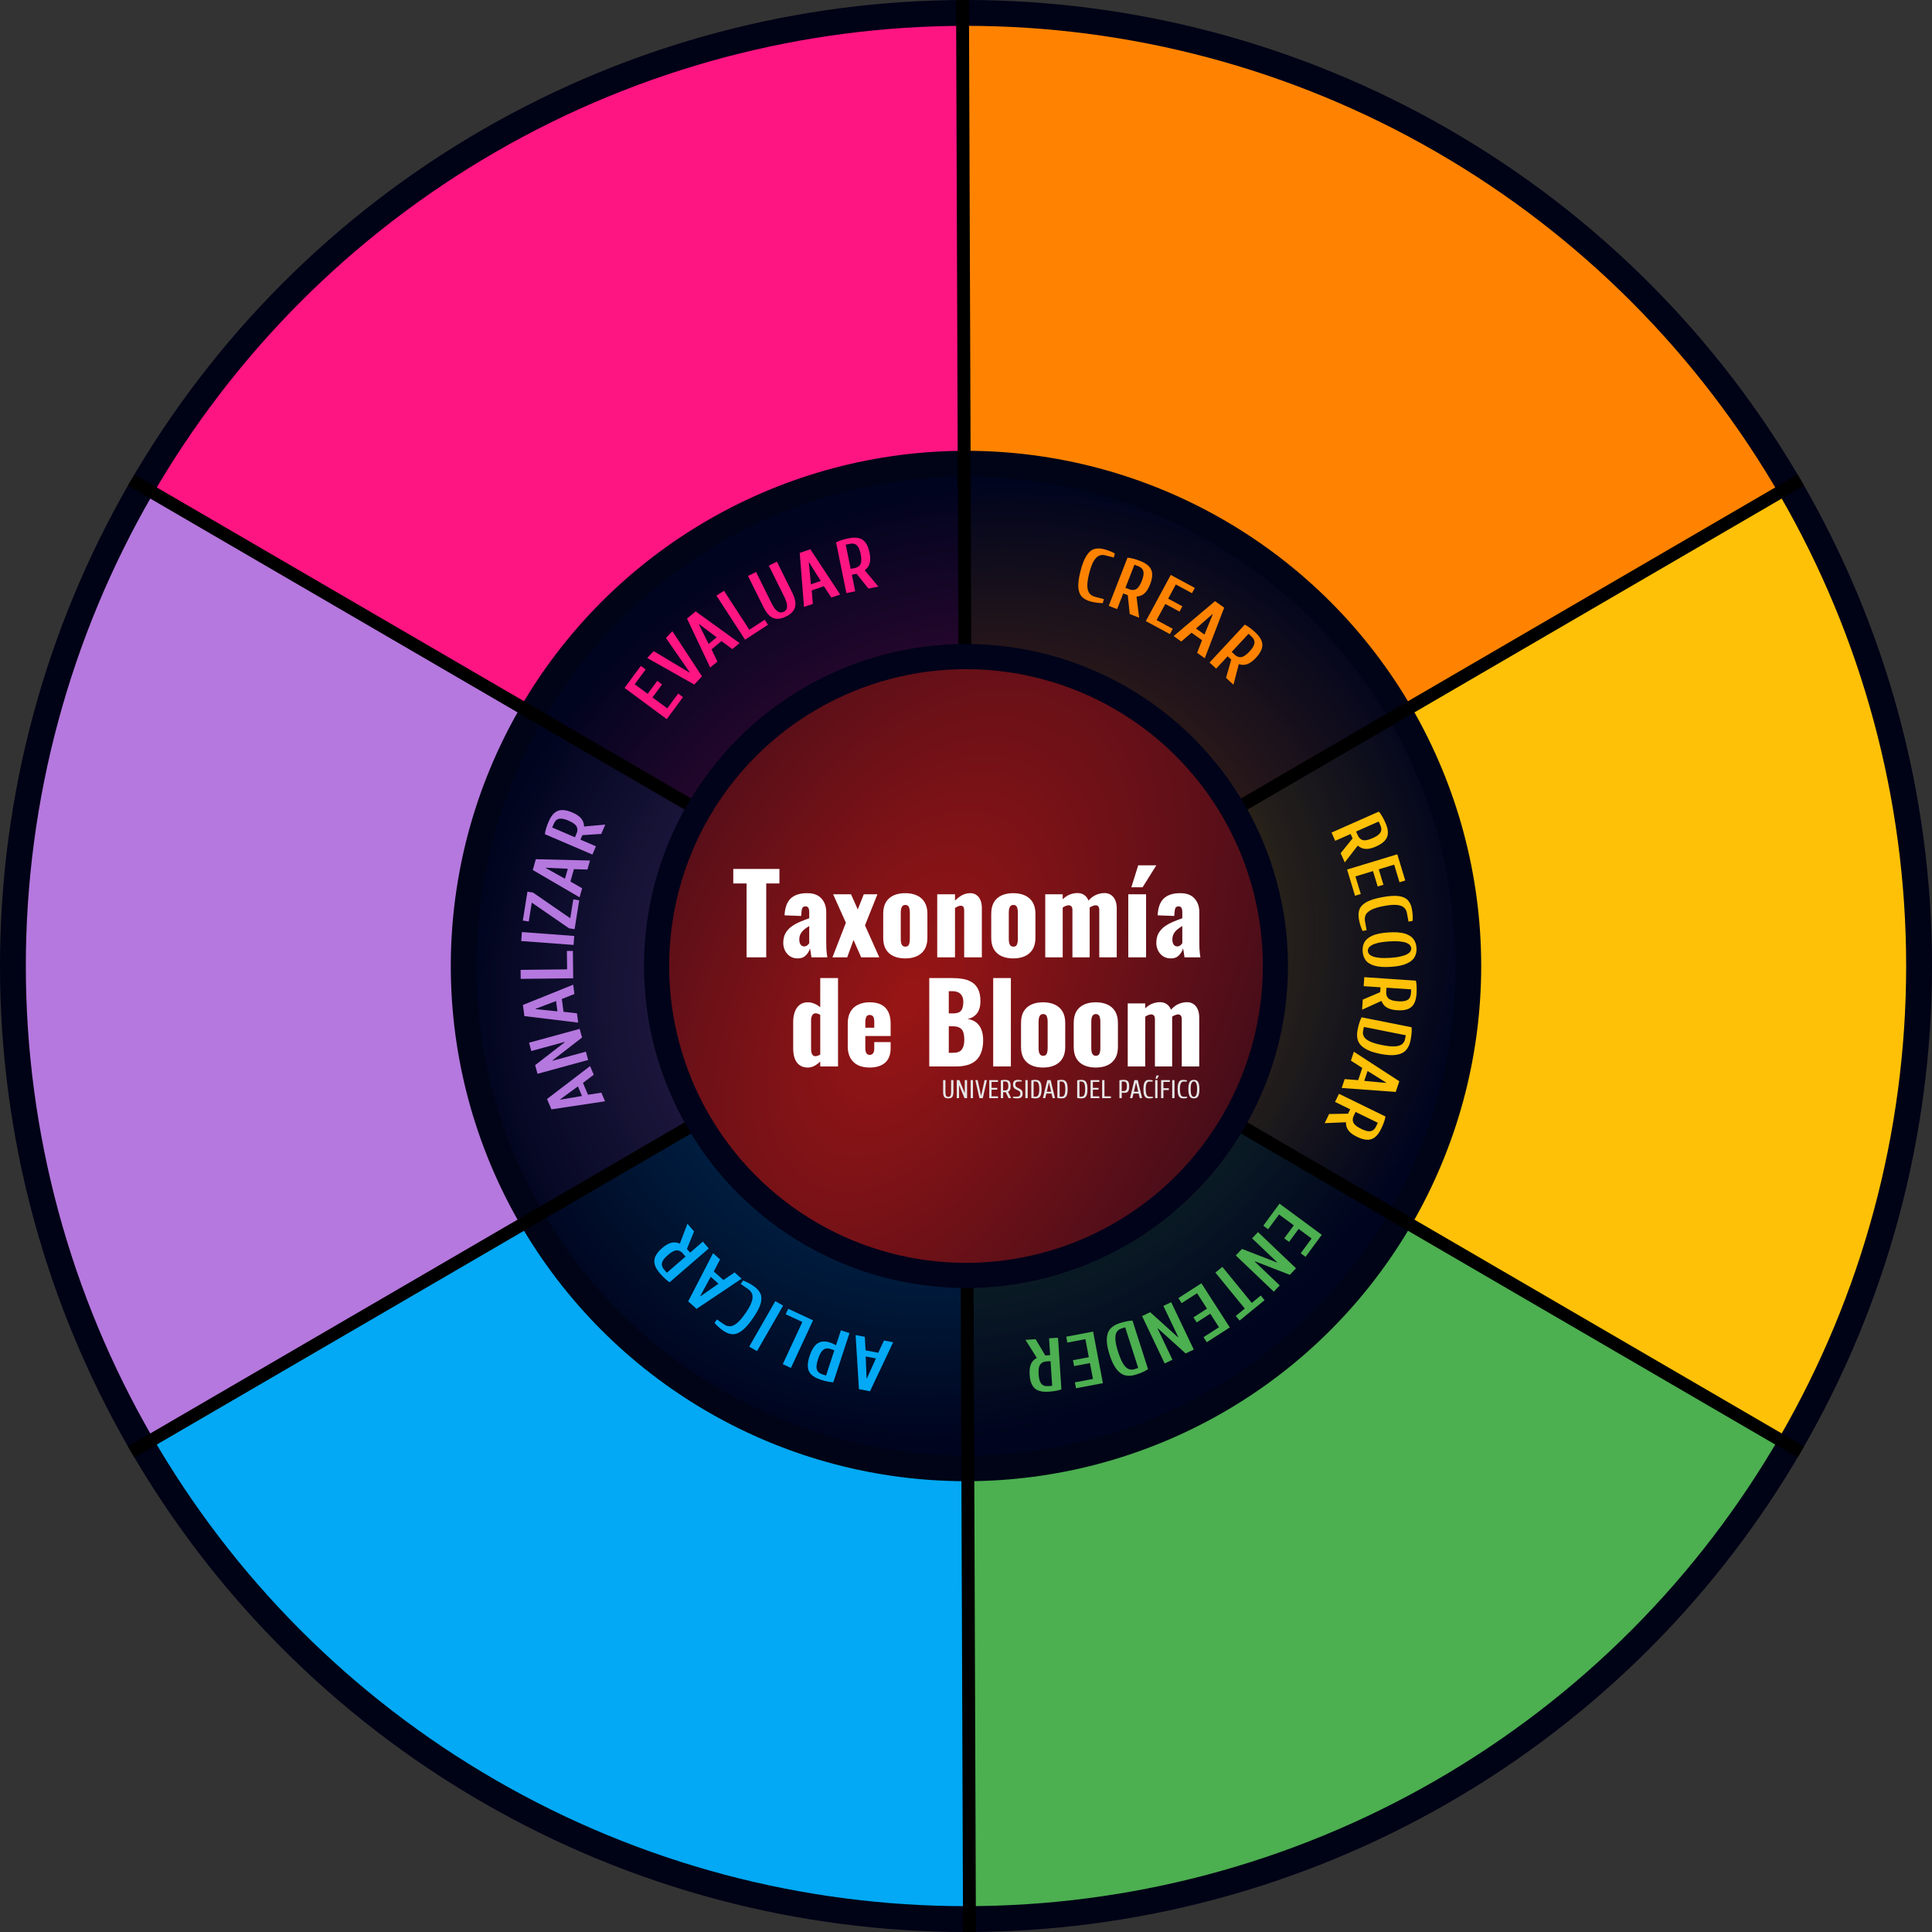 <?xml version="1.0" encoding="UTF-8" standalone="no"?>
<!-- Created with Inkscape (http://www.inkscape.org/) -->

<svg
   width="800"
   height="800"
   viewBox="0 0 211.667 211.667"
   version="1.1"
   id="svg5374"
   xmlns:xlink="http://www.w3.org/1999/xlink"
   xmlns="http://www.w3.org/2000/svg"
   xmlns:svg="http://www.w3.org/2000/svg">
  <rect x="0" y="0" width="211.667" height="211.667" fill="#333333" stroke="none"/>
  <defs
     id="defs5371">
    <radialGradient
       xlink:href="#linearGradient147578"
       id="radialGradient147580"
       cx="230.651"
       cy="38.24"
       fx="230.651"
       fy="38.24"
       r="27.41"
       gradientUnits="userSpaceOnUse"
       gradientTransform="matrix(0.966,1.591,-1.76,1.069,-49.605,-302.498)" />
    <linearGradient
       id="linearGradient147578">
      <stop
         style="stop-color:#00041e;stop-opacity:0.589;"
         offset="0"
         id="stop147574" />
      <stop
         style="stop-color:#00041e;stop-opacity:1;"
         offset="1"
         id="stop147576" />
    </linearGradient>
    <radialGradient
       xlink:href="#linearGradient101919"
       id="radialGradient101921"
       cx="223.153"
       cy="55.723"
       fx="223.153"
       fy="55.723"
       r="17.131"
       gradientTransform="matrix(-3.082,6.026,-3.46,-1.77,979.943,-1136.459)"
       gradientUnits="userSpaceOnUse" />
    <linearGradient
       id="linearGradient101919">
      <stop
         style="stop-color:#991515;stop-opacity:1;"
         offset="0"
         id="stop101915" />
      <stop
         style="stop-color:#06071d;stop-opacity:1;"
         offset="1"
         id="stop101917" />
    </linearGradient>
    <rect
       x="859.119"
       y="-150.275"
       width="62.378"
       height="19.848"
       id="rect63530" />
    <rect
       x="859.119"
       y="-150.275"
       width="62.378"
       height="19.848"
       id="rect63530-3" />
    <rect
       x="859.119"
       y="-150.275"
       width="75.41"
       height="18.845"
       id="rect63530-1" />
    <rect
       x="859.119"
       y="-150.275"
       width="134.555"
       height="39.897"
       id="rect63530-3-7" />
    <rect
       x="859.119"
       y="-150.275"
       width="134.555"
       height="39.897"
       id="rect63530-3-7-8" />
    <rect
       x="859.119"
       y="-150.275"
       width="134.555"
       height="39.897"
       id="rect63530-3-7-8-7" />
    <rect
       x="859.119"
       y="-150.275"
       width="62.378"
       height="19.848"
       id="rect63530-5" />
    <rect
       x="859.119"
       y="-150.275"
       width="62.378"
       height="19.848"
       id="rect63530-3-0" />
    <rect
       x="859.119"
       y="-150.275"
       width="62.378"
       height="19.848"
       id="rect63530-1-1" />
    <rect
       x="859.119"
       y="-150.275"
       width="134.555"
       height="39.897"
       id="rect63530-3-7-4" />
    <rect
       x="859.119"
       y="-150.275"
       width="90.447"
       height="19.848"
       id="rect63530-7" />
    <rect
       x="859.119"
       y="-150.275"
       width="93.454"
       height="21.853"
       id="rect63530-3-2" />
    <rect
       x="859.119"
       y="-150.275"
       width="84.432"
       height="20.85"
       id="rect63530-1-9" />
    <rect
       x="859.119"
       y="-150.275"
       width="134.555"
       height="39.897"
       id="rect63530-3-7-2" />
    <rect
       x="859.119"
       y="-150.275"
       width="134.555"
       height="39.897"
       id="rect63530-3-7-8-4" />
    <rect
       x="859.119"
       y="-150.275"
       width="134.555"
       height="39.897"
       id="rect63530-3-7-8-7-7" />
    <rect
       x="859.119"
       y="-150.275"
       width="134.555"
       height="39.897"
       id="rect63530-3-7-8-7-7-85" />
    <rect
       x="859.119"
       y="-150.275"
       width="134.555"
       height="39.897"
       id="rect63530-3-7-8-7-7-85-4" />
    <rect
       x="859.119"
       y="-150.275"
       width="134.555"
       height="39.897"
       id="rect63530-3-7-8-7-7-85-1" />
    <rect
       x="859.119"
       y="-150.275"
       width="134.555"
       height="39.897"
       id="rect63530-3-7-8-7-7-85-5" />
    <rect
       x="859.119"
       y="-150.275"
       width="90.447"
       height="19.848"
       id="rect63530-7-6" />
    <rect
       x="859.119"
       y="-150.275"
       width="93.454"
       height="21.853"
       id="rect63530-3-2-0" />
    <rect
       x="859.119"
       y="-150.275"
       width="84.432"
       height="20.85"
       id="rect63530-1-9-62" />
    <rect
       x="859.119"
       y="-150.275"
       width="134.555"
       height="39.897"
       id="rect63530-3-7-2-6" />
    <rect
       x="859.119"
       y="-150.275"
       width="134.555"
       height="39.897"
       id="rect63530-3-7-8-4-3" />
    <rect
       x="859.119"
       y="-150.275"
       width="134.555"
       height="39.897"
       id="rect63530-3-7-8-7-7-6" />
    <rect
       x="859.119"
       y="-150.275"
       width="90.447"
       height="19.848"
       id="rect63530-7-0" />
    <rect
       x="859.119"
       y="-150.275"
       width="93.454"
       height="21.853"
       id="rect63530-3-2-7" />
    <rect
       x="859.119"
       y="-150.275"
       width="84.432"
       height="20.85"
       id="rect63530-1-9-6" />
    <rect
       x="859.119"
       y="-150.275"
       width="134.555"
       height="39.897"
       id="rect63530-3-7-2-2" />
    <rect
       x="859.119"
       y="-150.275"
       width="134.555"
       height="39.897"
       id="rect63530-3-7-8-4-5" />
    <rect
       x="859.119"
       y="-150.275"
       width="90.447"
       height="19.848"
       id="rect63530-7-0-9" />
    <rect
       x="859.119"
       y="-150.275"
       width="93.454"
       height="21.853"
       id="rect63530-3-2-7-9" />
    <rect
       x="859.119"
       y="-150.275"
       width="84.432"
       height="20.85"
       id="rect63530-1-9-6-8" />
    <rect
       x="859.119"
       y="-150.275"
       width="134.555"
       height="39.897"
       id="rect63530-3-7-2-2-1" />
    <rect
       x="859.119"
       y="-150.275"
       width="90.447"
       height="19.848"
       id="rect63530-7-0-86" />
    <rect
       x="859.119"
       y="-150.275"
       width="93.454"
       height="21.853"
       id="rect63530-3-2-7-8" />
    <rect
       x="859.119"
       y="-150.275"
       width="84.432"
       height="20.85"
       id="rect63530-1-9-6-7" />
    <rect
       x="859.119"
       y="-150.275"
       width="134.555"
       height="39.897"
       id="rect63530-3-7-8-4-5-1" />
    <rect
       x="859.119"
       y="-150.275"
       width="134.555"
       height="39.897"
       id="rect63530-3-7-8-7-7-8-2" />
    <rect
       x="859.119"
       y="-150.275"
       width="90.447"
       height="19.848"
       id="rect63530-7-0-8" />
    <rect
       x="859.119"
       y="-150.275"
       width="93.454"
       height="21.853"
       id="rect63530-3-2-7-0" />
    <rect
       x="859.119"
       y="-150.275"
       width="84.432"
       height="20.85"
       id="rect63530-1-9-6-1" />
    <rect
       x="859.119"
       y="-150.275"
       width="134.555"
       height="39.897"
       id="rect63530-3-7-2-2-3" />
    <rect
       x="859.119"
       y="-150.275"
       width="134.555"
       height="39.897"
       id="rect63530-3-7-8-4-5-7" />
    <rect
       x="859.119"
       y="-150.275"
       width="134.555"
       height="39.897"
       id="rect63530-3-7-8-7-7-8-4" />
    <rect
       x="859.119"
       y="-150.275"
       width="84.432"
       height="20.85"
       id="rect63530-1-9-6-1-2" />
    <rect
       x="859.119"
       y="-150.275"
       width="134.555"
       height="39.897"
       id="rect63530-3-7-2-2-3-2" />
    <rect
       x="859.119"
       y="-150.275"
       width="134.555"
       height="39.897"
       id="rect63530-3-7-8-4-5-7-6" />
    <rect
       x="859.119"
       y="-150.275"
       width="90.447"
       height="19.848"
       id="rect63530-7-0-8-9" />
    <rect
       x="859.119"
       y="-150.275"
       width="84.432"
       height="20.85"
       id="rect63530-1-9-6-1-5" />
    <rect
       x="859.119"
       y="-150.275"
       width="90.447"
       height="19.848"
       id="rect63530-7-0-8-5" />
    <rect
       x="859.119"
       y="-150.275"
       width="93.454"
       height="21.853"
       id="rect63530-3-2-7-0-2" />
    <rect
       x="859.119"
       y="-150.275"
       width="84.432"
       height="20.85"
       id="rect63530-1-9-6-1-7" />
    <rect
       x="859.119"
       y="-150.275"
       width="134.555"
       height="39.897"
       id="rect63530-3-7-2-2-3-6" />
    <rect
       x="859.119"
       y="-150.275"
       width="134.555"
       height="39.897"
       id="rect63530-3-7-8-4-5-7-3" />
    <rect
       x="859.119"
       y="-150.275"
       width="134.555"
       height="39.897"
       id="rect63530-3-7-8-7-7-8-4-9" />
    <rect
       x="859.119"
       y="-150.275"
       width="90.447"
       height="19.848"
       id="rect63530-7-0-8-5-8" />
    <rect
       x="859.119"
       y="-150.275"
       width="93.454"
       height="21.853"
       id="rect63530-3-2-7-0-2-2" />
    <rect
       x="859.119"
       y="-150.275"
       width="84.432"
       height="20.85"
       id="rect63530-1-9-6-1-7-2" />
    <rect
       x="859.119"
       y="-150.275"
       width="134.555"
       height="39.897"
       id="rect63530-3-7-2-2-3-6-9" />
    <rect
       x="859.119"
       y="-150.275"
       width="134.555"
       height="39.897"
       id="rect63530-3-7-2-2-3-6-1" />
    <rect
       x="859.119"
       y="-150.275"
       width="134.555"
       height="39.897"
       id="rect63530-3-7-8-7-7-8-4-9-5" />
    <rect
       x="859.119"
       y="-150.275"
       width="62.378"
       height="19.848"
       id="rect63530-6" />
    <rect
       x="859.119"
       y="-150.275"
       width="62.378"
       height="19.848"
       id="rect63530-3-3" />
    <rect
       x="859.119"
       y="-150.275"
       width="62.378"
       height="19.848"
       id="rect63530-1-6" />
    <rect
       x="859.119"
       y="-150.275"
       width="134.555"
       height="39.897"
       id="rect63530-3-7-9" />
    <rect
       x="859.119"
       y="-150.275"
       width="134.555"
       height="39.897"
       id="rect63530-3-7-8-9" />
    <rect
       x="859.119"
       y="-150.275"
       width="134.555"
       height="39.897"
       id="rect63530-3-7-8-7-3" />
    <rect
       x="859.119"
       y="-150.275"
       width="134.555"
       height="39.897"
       id="rect63530-3-7-8-7-3-6" />
    <rect
       x="859.119"
       y="-150.275"
       width="134.555"
       height="39.897"
       id="rect63530-3-7-8-7-3-6-6" />
    <rect
       x="859.119"
       y="-150.275"
       width="134.555"
       height="39.897"
       id="rect63530-3-7-8-7-3-6-6-0" />
    <rect
       x="859.119"
       y="-150.275"
       width="62.378"
       height="19.848"
       id="rect63530-6-9" />
    <rect
       x="859.119"
       y="-150.275"
       width="62.378"
       height="19.848"
       id="rect63530-3-3-8" />
    <rect
       x="859.119"
       y="-150.275"
       width="134.555"
       height="39.897"
       id="rect63530-3-7-8-9-5" />
    <rect
       x="168.314"
       y="100.476"
       width="93.114"
       height="62.769"
       id="rect79151-09-3-4-4-3-3-4" />
  </defs>
  <g
     id="layer1">
    <path
       style="fill:#ff1582;fill-opacity:1;stroke:none;stroke-width:19.2;stroke-dasharray:none;stroke-opacity:1"
       id="path78186"
       d="M 14.806,52.593 A 105.833,105.833 0 0 1 105.401,0.748 l 0.432,105.832 z" />
    <path
       style="display:inline;fill:#b578de;fill-opacity:1;stroke:none;stroke-width:19.2;stroke-dasharray:none;stroke-opacity:1"
       id="path78186-0"
       d="M -130.318,92.358 A 105.833,105.833 0 0 1 -38.677,39.987 L -38.981,145.82 Z"
       transform="rotate(-60)" />
    <path
       style="display:inline;fill:#ffc107;fill-opacity:1;stroke:none;stroke-width:19.2;stroke-dasharray:none;stroke-opacity:1"
       id="path78186-0-0"
       d="m -235.849,-90.901 a 105.833,105.833 0 0 1 91.431,-53.164 l 0.366,105.833 z"
       transform="matrix(-0.5,-0.866,-0.866,0.5,0,0)" />
    <path
       style="display:inline;fill:#ff8300;fill-opacity:1;stroke:none;stroke-width:19.2;stroke-dasharray:none;stroke-opacity:1"
       id="path78186-5"
       d="M -197.29,52.978 A 105.833,105.833 0 0 1 -105.846,0.747 L -106.035,106.581 Z"
       transform="scale(-1,1)" />
    <path
       style="display:inline;fill:#03a9f4;fill-opacity:1;stroke:none;stroke-width:19.2;stroke-dasharray:none;stroke-opacity:1"
       id="path78186-2"
       d="m 14.807,-159.246 a 105.833,105.833 0 0 1 91.115,-51.674 l -0.189,105.833 z"
       transform="scale(1,-1)" />
    <path
       style="display:inline;fill:#4caf50;fill-opacity:1;stroke:none;stroke-width:19.2;stroke-dasharray:none;stroke-opacity:1"
       id="path78186-5-2"
       d="m -197.028,-158.962 a 105.833,105.833 0 0 1 91.283,-51.958 l -0.189,105.833 z"
       transform="scale(-1)" />
    <circle
       style="display:inline;fill:none;fill-opacity:1;stroke:#000216;stroke-width:2.831;stroke-dasharray:none;stroke-opacity:1"
       id="path14745-7-5"
       cx="105.833"
       cy="105.834"
       r="104.418" />
    <circle
       style="display:inline;fill:url(#radialGradient147580);fill-opacity:1;stroke:#000416;stroke-width:2.797;stroke-dasharray:none;stroke-opacity:1"
       id="path14745-7"
       cx="105.833"
       cy="105.834"
       r="55.046" />
    <path
       style="fill:#ffffff;fill-opacity:1;stroke:#000000;stroke-width:1.411;stroke-dasharray:none;stroke-opacity:1"
       d="M 105.451,0.003 106.215,211.665"
       id="path14536" />
    <path
       style="display:inline;fill:#ffffff;fill-opacity:1;stroke:#000000;stroke-width:1.411;stroke-dasharray:none;stroke-opacity:1"
       d="M 197.295,52.587 14.372,159.08"
       id="path14536-9" />
    <path
       style="display:inline;fill:#ffffff;fill-opacity:1;stroke:#000000;stroke-width:1.411;stroke-dasharray:none;stroke-opacity:1"
       d="M 14.372,52.587 197.295,159.08"
       id="path14536-9-9" />
    <circle
       style="fill:url(#radialGradient101921);fill-opacity:1;stroke:#000319;stroke-width:2.756;stroke-dasharray:none;stroke-opacity:1"
       id="path14745"
       cx="105.833"
       cy="105.834"
       r="33.9" />
    <path
       d="m 119.513,65.906 q -0.613,-0.158 -0.971,-0.513 -0.348,-0.361 -0.403,-1.037 -0.045,-0.682 0.241,-1.795 0.286,-1.114 0.653,-1.681 0.368,-0.575 0.83,-0.72 0.471,-0.15 1.044,-0.003 0.422,0.108 0.743,0.242 0.33,0.136 0.488,0.244 l -0.113,0.438 -0.955,-0.246 q -0.334,-0.086 -0.648,0.045 -0.312,0.123 -0.59,0.578 -0.268,0.448 -0.499,1.347 -0.229,0.891 -0.205,1.423 0.024,0.532 0.252,0.803 0.229,0.263 0.603,0.359 l 0.955,0.246 -0.113,0.438 q -0.189,0.011 -0.544,-0.03 -0.348,-0.03 -0.77,-0.139 z"
       id="path35004"
       style="font-weight:bold;font-size:5.821px;line-height:6.306px;font-family:Cuprum;-inkscape-font-specification:'Cuprum Bold';text-align:center;white-space:pre;shape-padding:1.92;fill:#ff8300;fill-opacity:1;stroke-width:5.333" />
    <path
       d="m 121.472,66.375 2.057,-5.281 q 0.324,0.029 0.642,0.118 0.329,0.084 0.757,0.251 0.635,0.247 0.951,0.591 0.326,0.339 0.352,0.816 0.033,0.48 -0.22,1.131 -0.2,0.513 -0.438,0.808 -0.235,0.287 -0.504,0.412 -0.258,0.12 -0.555,0.136 l 0.288,2.316 -1.033,-0.402 -0.21,-2.065 -0.498,-0.194 -0.671,1.722 z m 1.828,-1.977 0.421,0.164 q 0.429,0.167 0.755,-0.015 0.337,-0.186 0.617,-0.906 0.188,-0.482 0.196,-0.796 0.008,-0.314 -0.146,-0.507 -0.147,-0.189 -0.437,-0.303 l -0.421,-0.164 z"
       id="path35006"
       style="font-weight:bold;font-size:5.821px;line-height:6.306px;font-family:Cuprum;-inkscape-font-specification:'Cuprum Bold';text-align:center;white-space:pre;shape-padding:1.92;fill:#ff8300;fill-opacity:1;stroke-width:5.333" />
    <path
       d="m 125.536,68.049 2.729,-5.061 2.639,1.423 -0.312,0.578 -1.771,-0.955 -0.838,1.554 1.554,0.838 -0.312,0.578 -1.554,-0.838 -0.955,1.771 1.771,0.955 -0.312,0.578 z"
       id="path35008"
       style="font-weight:bold;font-size:5.821px;line-height:6.306px;font-family:Cuprum;-inkscape-font-specification:'Cuprum Bold';text-align:center;white-space:pre;shape-padding:1.92;fill:#ff8300;fill-opacity:1;stroke-width:5.333" />
    <path
       d="m 128.578,69.688 4.538,-3.828 1.004,0.714 -2.128,5.542 -0.837,-0.595 0.539,-1.381 -1.151,-0.819 -1.128,0.962 z m 2.452,-0.826 0.93,0.662 0.908,-2.227 -0.027,-0.019 z"
       id="path35010"
       style="font-weight:bold;font-size:5.821px;line-height:6.306px;font-family:Cuprum;-inkscape-font-specification:'Cuprum Bold';text-align:center;white-space:pre;shape-padding:1.92;fill:#ff8300;fill-opacity:1;stroke-width:5.333" />
    <path
       d="m 132.517,72.585 3.859,-4.151 q 0.29,0.146 0.553,0.346 0.275,0.199 0.612,0.512 0.499,0.464 0.666,0.9 0.179,0.435 0.027,0.888 -0.146,0.459 -0.621,0.97 -0.375,0.403 -0.705,0.59 -0.325,0.18 -0.62,0.197 -0.284,0.016 -0.567,-0.078 l -0.586,2.259 -0.812,-0.755 0.566,-1.997 -0.391,-0.363 -1.258,1.354 z m 2.428,-1.164 0.331,0.308 q 0.337,0.313 0.707,0.265 0.382,-0.049 0.907,-0.614 0.352,-0.379 0.475,-0.668 0.123,-0.289 0.051,-0.525 -0.067,-0.23 -0.295,-0.443 l -0.331,-0.308 z"
       id="path35012"
       style="font-weight:bold;font-size:5.821px;line-height:6.306px;font-family:Cuprum;-inkscape-font-specification:'Cuprum Bold';text-align:center;white-space:pre;shape-padding:1.92;fill:#ff8300;fill-opacity:1;stroke-width:5.333" />
    <path
       d="m 73.047,78.787 -4.622,-3.42 1.783,-2.41 0.528,0.391 -1.197,1.618 1.42,1.05 1.05,-1.42 0.528,0.391 -1.05,1.42 1.618,1.197 1.197,-1.618 0.528,0.391 z"
       id="path35053"
       style="font-weight:bold;font-size:5.821px;line-height:6.306px;font-family:Cuprum;-inkscape-font-specification:'Cuprum Bold';text-align:center;white-space:pre;shape-padding:1.92;fill:#ff1582;fill-opacity:1;stroke-width:5.333" />
    <path
       d="m 76.066,74.999 -5.152,-2.91 0.702,-0.75 3.93,2.352 0.022,-0.024 -2.606,-3.767 0.702,-0.75 3.243,4.949 z"
       id="path35055"
       style="font-weight:bold;font-size:5.821px;line-height:6.306px;font-family:Cuprum;-inkscape-font-specification:'Cuprum Bold';text-align:center;white-space:pre;shape-padding:1.92;fill:#ff1582;fill-opacity:1;stroke-width:5.333" />
    <path
       d="m 77.809,73.136 -2.541,-5.365 0.947,-0.788 4.814,3.474 -0.789,0.657 -1.197,-0.874 -1.086,0.904 0.642,1.336 z m -0.172,-2.582 0.878,-0.73 -1.92,-1.447 -0.025,0.021 z"
       id="path35057"
       style="font-weight:bold;font-size:5.821px;line-height:6.306px;font-family:Cuprum;-inkscape-font-specification:'Cuprum Bold';text-align:center;white-space:pre;shape-padding:1.92;fill:#ff1582;fill-opacity:1;stroke-width:5.333" />
    <path
       d="m 81.627,70.084 -3.133,-4.821 0.826,-0.537 2.775,4.27 1.687,-1.097 0.358,0.551 z"
       id="path35059"
       style="font-weight:bold;font-size:5.821px;line-height:6.306px;font-family:Cuprum;-inkscape-font-specification:'Cuprum Bold';text-align:center;white-space:pre;shape-padding:1.92;fill:#ff1582;fill-opacity:1;stroke-width:5.333" />
    <path
       d="m 86.123,67.542 q -0.53,0.263 -0.974,0.254 -0.444,-0.009 -0.822,-0.326 -0.37,-0.321 -0.698,-0.983 l -1.678,-3.385 0.883,-0.438 1.678,3.385 q 0.255,0.515 0.486,0.758 0.238,0.24 0.451,0.281 0.22,0.037 0.419,-0.061 0.206,-0.102 0.302,-0.297 0.096,-0.194 0.042,-0.525 -0.047,-0.334 -0.302,-0.85 l -1.678,-3.385 0.883,-0.438 1.678,3.385 q 0.328,0.662 0.352,1.155 0.031,0.489 -0.231,0.848 -0.255,0.355 -0.792,0.622 z"
       id="path35061"
       style="font-weight:bold;font-size:5.821px;line-height:6.306px;font-family:Cuprum;-inkscape-font-specification:'Cuprum Bold';text-align:center;white-space:pre;shape-padding:1.92;fill:#ff1582;fill-opacity:1;stroke-width:5.333" />
    <path
       d="m 88.085,66.494 -0.47,-5.918 1.165,-0.4 3.266,4.958 -0.971,0.334 -0.809,-1.242 -1.336,0.459 0.125,1.477 z m 0.757,-2.475 1.08,-0.371 -1.281,-2.035 -0.031,0.011 z"
       id="path35063"
       style="font-weight:bold;font-size:5.821px;line-height:6.306px;font-family:Cuprum;-inkscape-font-specification:'Cuprum Bold';text-align:center;white-space:pre;shape-padding:1.92;fill:#ff1582;fill-opacity:1;stroke-width:5.333" />
    <path
       d="M 92.733,64.978 91.6,59.425 q 0.288,-0.151 0.603,-0.249 0.322,-0.108 0.772,-0.2 0.668,-0.136 1.119,-0.019 0.458,0.108 0.738,0.495 0.288,0.385 0.428,1.07 0.11,0.539 0.07,0.916 -0.042,0.369 -0.201,0.619 -0.152,0.241 -0.393,0.416 l 1.497,1.79 -1.086,0.222 -1.295,-1.622 -0.523,0.107 0.37,1.811 z m 0.465,-2.652 0.443,-0.09 q 0.451,-0.092 0.627,-0.421 0.182,-0.339 0.028,-1.096 -0.103,-0.507 -0.267,-0.775 -0.164,-0.268 -0.398,-0.346 -0.226,-0.08 -0.532,-0.017 l -0.443,0.09 z"
       id="path35065"
       style="font-weight:bold;font-size:5.821px;line-height:6.306px;font-family:Cuprum;-inkscape-font-specification:'Cuprum Bold';text-align:center;white-space:pre;shape-padding:1.92;fill:#ff1582;fill-opacity:1;stroke-width:5.333" />
    <path
       d="m 66.285,120.656 -5.871,0.884 -0.481,-1.134 4.716,-3.606 0.401,0.945 -1.182,0.894 0.552,1.301 1.464,-0.228 z m -2.522,-0.581 -0.446,-1.051 -1.94,1.421 0.012,0.03 z"
       id="path35071"
       style="font-weight:bold;font-size:5.821px;line-height:6.306px;font-family:Cuprum;-inkscape-font-specification:'Cuprum Bold';text-align:center;white-space:pre;shape-padding:1.92;fill:#b578de;fill-opacity:1;stroke-width:5.333" />
    <path
       d="m 64.438,116.128 -5.546,1.516 -0.26,-0.951 3.233,-2.501 -0.01,-0.04 -3.645,0.996 -0.249,-0.911 5.546,-1.516 0.26,0.951 -3.233,2.501 0.01,0.04 3.645,-0.996 z"
       id="path35073"
       style="font-weight:bold;font-size:5.821px;line-height:6.306px;font-family:Cuprum;-inkscape-font-specification:'Cuprum Bold';text-align:center;white-space:pre;shape-padding:1.92;fill:#b578de;fill-opacity:1;stroke-width:5.333" />
    <path
       d="m 63.346,112.036 -5.894,-0.713 -0.161,-1.221 5.506,-2.219 0.134,1.018 -1.378,0.547 0.185,1.401 1.472,0.17 z m -2.276,-1.232 -0.149,-1.132 -2.249,0.852 0.004,0.033 z"
       id="path35075"
       style="font-weight:bold;font-size:5.821px;line-height:6.306px;font-family:Cuprum;-inkscape-font-specification:'Cuprum Bold';text-align:center;white-space:pre;shape-padding:1.92;fill:#b578de;fill-opacity:1;stroke-width:5.333" />
    <path
       d="m 62.798,107.179 -5.749,0.065 -0.01,-0.986 5.092,-0.058 -0.023,-2.012 0.657,-0.007 z"
       id="path35077"
       style="font-weight:bold;font-size:5.821px;line-height:6.306px;font-family:Cuprum;-inkscape-font-specification:'Cuprum Bold';text-align:center;white-space:pre;shape-padding:1.92;fill:#b578de;fill-opacity:1;stroke-width:5.333" />
    <path
       d="m 62.839,103.525 -5.734,-0.427 0.073,-0.983 5.734,0.427 z"
       id="path35079"
       style="font-weight:bold;font-size:5.821px;line-height:6.306px;font-family:Cuprum;-inkscape-font-specification:'Cuprum Bold';text-align:center;white-space:pre;shape-padding:1.92;fill:#b578de;fill-opacity:1;stroke-width:5.333" />
    <path
       d="m 62.951,101.801 -0.608,-0.097 -4.084,-2.815 -0.33,2.068 -0.649,-0.104 0.505,-3.163 0.608,0.097 4.084,2.815 0.33,-2.068 0.649,0.104 z"
       id="path35081"
       style="font-weight:bold;font-size:5.821px;line-height:6.306px;font-family:Cuprum;-inkscape-font-specification:'Cuprum Bold';text-align:center;white-space:pre;shape-padding:1.92;fill:#b578de;fill-opacity:1;stroke-width:5.333" />
    <path
       d="m 63.498,98.307 -5.129,-2.989 0.336,-1.185 5.935,0.144 -0.28,0.988 -1.482,-0.044 -0.385,1.359 1.285,0.739 z m -1.601,-2.033 0.311,-1.099 -2.402,-0.108 -0.008,0.032 z"
       id="path35083"
       style="font-weight:bold;font-size:5.821px;line-height:6.306px;font-family:Cuprum;-inkscape-font-specification:'Cuprum Bold';text-align:center;white-space:pre;shape-padding:1.92;fill:#b578de;fill-opacity:1;stroke-width:5.333" />
    <path
       d="m 64.903,93.624 -5.208,-2.235 q 0.04,-0.322 0.139,-0.637 0.095,-0.326 0.277,-0.748 0.269,-0.626 0.623,-0.93 0.35,-0.315 0.827,-0.324 0.481,-0.017 1.123,0.258 0.506,0.217 0.792,0.465 0.279,0.245 0.394,0.518 0.111,0.262 0.117,0.56 l 2.324,-0.209 -0.437,1.019 -2.071,0.139 -0.211,0.491 1.698,0.729 z m -1.913,-1.894 0.178,-0.415 q 0.181,-0.423 0.01,-0.755 -0.175,-0.343 -0.884,-0.648 -0.476,-0.204 -0.789,-0.223 -0.314,-0.019 -0.511,0.129 -0.194,0.14 -0.317,0.427 l -0.178,0.415 z"
       id="path35085"
       style="font-weight:bold;font-size:5.821px;line-height:6.306px;font-family:Cuprum;-inkscape-font-specification:'Cuprum Bold';text-align:center;white-space:pre;shape-padding:1.92;fill:#b578de;fill-opacity:1;stroke-width:5.333" />
    <path
       d="m 97.853,147.057 -2.538,5.367 -1.21,-0.233 -0.365,-5.925 1.008,0.194 0.083,1.48 1.387,0.267 0.627,-1.343 z m -1.888,1.77 -1.121,-0.216 0.098,2.403 0.032,0.006 z"
       id="path35091"
       style="font-weight:bold;font-size:5.821px;line-height:6.306px;font-family:Cuprum;-inkscape-font-specification:'Cuprum Bold';text-align:center;white-space:pre;shape-padding:1.92;fill:#03a9f4;fill-opacity:1;stroke-width:5.333" />
    <path
       d="m 93.068,146.055 -1.771,5.384 q -0.325,-0.012 -0.647,-0.083 -0.333,-0.066 -0.77,-0.21 -0.648,-0.213 -0.981,-0.539 -0.342,-0.329 -0.388,-0.819 -0.054,-0.493 0.177,-1.196 0.244,-0.741 0.57,-1.127 0.326,-0.386 0.751,-0.471 0.415,-0.08 0.946,0.095 0.086,0.028 0.297,0.123 0.203,0.093 0.341,0.173 l 0.539,-1.639 z m -1.655,1.877 -0.429,-0.141 q -0.296,-0.098 -0.533,-0.037 -0.244,0.058 -0.445,0.329 -0.202,0.271 -0.381,0.817 -0.174,0.531 -0.171,0.86 0.004,0.33 0.168,0.514 0.154,0.189 0.45,0.287 l 0.429,0.141 z"
       id="path35093"
       style="font-weight:bold;font-size:5.821px;line-height:6.306px;font-family:Cuprum;-inkscape-font-specification:'Cuprum Bold';text-align:center;white-space:pre;shape-padding:1.92;fill:#03a9f4;fill-opacity:1;stroke-width:5.333" />
    <path
       d="m 89.076,144.654 -2.422,5.215 -0.894,-0.415 2.145,-4.619 -1.825,-0.848 0.277,-0.596 z"
       id="path35095"
       style="font-weight:bold;font-size:5.821px;line-height:6.306px;font-family:Cuprum;-inkscape-font-specification:'Cuprum Bold';text-align:center;white-space:pre;shape-padding:1.92;fill:#03a9f4;fill-opacity:1;stroke-width:5.333" />
    <path
       d="m 85.798,143.04 -2.861,4.987 -0.855,-0.491 2.861,-4.987 z"
       id="path35097"
       style="font-weight:bold;font-size:5.821px;line-height:6.306px;font-family:Cuprum;-inkscape-font-specification:'Cuprum Bold';text-align:center;white-space:pre;shape-padding:1.92;fill:#03a9f4;fill-opacity:1;stroke-width:5.333" />
    <path
       d="m 82.583,140.911 q 0.519,0.361 0.731,0.819 0.201,0.46 0.016,1.112 -0.195,0.655 -0.852,1.599 -0.657,0.944 -1.198,1.348 -0.546,0.411 -1.028,0.385 -0.494,-0.024 -0.979,-0.361 -0.357,-0.249 -0.612,-0.486 -0.262,-0.242 -0.373,-0.399 l 0.258,-0.371 0.809,0.563 q 0.283,0.197 0.623,0.183 0.335,-0.007 0.754,-0.336 0.408,-0.327 0.938,-1.089 0.525,-0.755 0.688,-1.262 0.163,-0.507 0.044,-0.84 -0.123,-0.326 -0.44,-0.546 l -0.809,-0.563 0.258,-0.371 q 0.181,0.056 0.499,0.217 0.316,0.15 0.673,0.398 z"
       id="path35099"
       style="font-weight:bold;font-size:5.821px;line-height:6.306px;font-family:Cuprum;-inkscape-font-specification:'Cuprum Bold';text-align:center;white-space:pre;shape-padding:1.92;fill:#03a9f4;fill-opacity:1;stroke-width:5.333" />
    <path
       d="m 81.247,140.089 -4.931,3.306 -0.919,-0.82 2.724,-5.275 0.766,0.684 -0.687,1.313 1.054,0.941 1.227,-0.832 z m -2.528,0.551 -0.852,-0.76 -1.148,2.113 0.025,0.022 z"
       id="path35101"
       style="font-weight:bold;font-size:5.821px;line-height:6.306px;font-family:Cuprum;-inkscape-font-specification:'Cuprum Bold';text-align:center;white-space:pre;shape-padding:1.92;fill:#03a9f4;fill-opacity:1;stroke-width:5.333" />
    <path
       d="m 77.65,136.777 -4.288,3.706 q -0.272,-0.177 -0.512,-0.404 -0.251,-0.228 -0.552,-0.576 -0.446,-0.516 -0.564,-0.967 -0.13,-0.452 0.07,-0.886 0.195,-0.44 0.723,-0.897 0.416,-0.36 0.765,-0.509 0.342,-0.144 0.638,-0.128 0.284,0.015 0.555,0.139 l 0.829,-2.182 0.725,0.839 -0.781,1.923 0.349,0.404 1.398,-1.208 z m -2.54,0.892 -0.295,-0.342 q -0.301,-0.348 -0.674,-0.34 -0.385,0.007 -0.969,0.512 -0.392,0.338 -0.545,0.612 -0.154,0.274 -0.107,0.516 0.041,0.236 0.245,0.472 l 0.295,0.342 z"
       id="path35103"
       style="font-weight:bold;font-size:5.821px;line-height:6.306px;font-family:Cuprum;-inkscape-font-specification:'Cuprum Bold';text-align:center;white-space:pre;shape-padding:1.92;fill:#03a9f4;fill-opacity:1;stroke-width:5.333" />
    <path
       d="m 140.183,131.871 4.628,3.412 -1.779,2.413 -0.529,-0.39 1.194,-1.62 -1.421,-1.048 -1.048,1.421 -0.529,-0.39 1.048,-1.421 -1.62,-1.194 -1.194,1.62 -0.529,-0.39 z"
       id="path35109"
       style="font-weight:bold;font-size:5.821px;line-height:6.306px;font-family:Cuprum;-inkscape-font-specification:'Cuprum Bold';text-align:center;white-space:pre;shape-padding:1.92;fill:#4caf50;fill-opacity:1;stroke-width:5.333" />
    <path
       d="m 137.828,134.986 4.161,3.968 -0.68,0.713 -3.811,-1.478 -0.028,0.03 2.734,2.608 -0.652,0.684 -4.161,-3.968 0.68,-0.713 3.811,1.478 0.028,-0.03 -2.734,-2.608 z"
       id="path35111"
       style="font-weight:bold;font-size:5.821px;line-height:6.306px;font-family:Cuprum;-inkscape-font-specification:'Cuprum Bold';text-align:center;white-space:pre;shape-padding:1.92;fill:#4caf50;fill-opacity:1;stroke-width:5.333" />
    <path
       d="m 133.919,138.796 3.221,3.945 0.986,-0.805 0.416,0.509 -2.736,2.234 -0.416,-0.509 0.986,-0.805 -3.221,-3.945 z"
       id="path35113"
       style="font-weight:bold;font-size:5.821px;line-height:6.306px;font-family:Cuprum;-inkscape-font-specification:'Cuprum Bold';text-align:center;white-space:pre;shape-padding:1.92;fill:#4caf50;fill-opacity:1;stroke-width:5.333" />
    <path
       d="m 131.623,140.595 3.112,4.835 -2.521,1.623 -0.356,-0.553 1.692,-1.089 -0.956,-1.485 -1.485,0.956 -0.356,-0.553 1.485,-0.956 -1.089,-1.692 -1.692,1.089 -0.356,-0.553 z"
       id="path35115"
       style="font-weight:bold;font-size:5.821px;line-height:6.306px;font-family:Cuprum;-inkscape-font-specification:'Cuprum Bold';text-align:center;white-space:pre;shape-padding:1.92;fill:#4caf50;fill-opacity:1;stroke-width:5.333" />
    <path
       d="m 128.313,142.667 2.475,5.19 -0.89,0.424 -3.035,-2.739 -0.037,0.018 1.626,3.41 -0.853,0.407 -2.475,-5.19 0.89,-0.424 3.035,2.739 0.037,-0.018 -1.626,-3.41 z"
       id="path35117"
       style="font-weight:bold;font-size:5.821px;line-height:6.306px;font-family:Cuprum;-inkscape-font-specification:'Cuprum Bold';text-align:center;white-space:pre;shape-padding:1.92;fill:#4caf50;fill-opacity:1;stroke-width:5.333" />
    <path
       d="m 122.655,144.967 q 0.438,-0.14 0.771,-0.204 0.323,-0.069 0.648,-0.078 l 1.705,5.319 q -0.27,0.181 -0.572,0.313 -0.308,0.142 -0.746,0.282 -0.649,0.208 -1.172,0.083 -0.531,-0.123 -0.956,-0.668 -0.43,-0.535 -0.769,-1.591 -0.338,-1.056 -0.302,-1.749 0.029,-0.691 0.389,-1.099 0.355,-0.399 1.004,-0.607 z m 0.618,0.449 -0.43,0.138 q -0.313,0.1 -0.487,0.363 -0.18,0.273 -0.157,0.801 0.022,0.528 0.303,1.404 0.283,0.884 0.569,1.318 0.288,0.442 0.591,0.552 0.297,0.12 0.61,0.02 l 0.43,-0.138 z"
       id="path35119"
       style="font-weight:bold;font-size:5.821px;line-height:6.306px;font-family:Cuprum;-inkscape-font-specification:'Cuprum Bold';text-align:center;white-space:pre;shape-padding:1.92;fill:#4caf50;fill-opacity:1;stroke-width:5.333" />
    <path
       d="m 119.76,145.888 1.071,5.649 -2.946,0.558 -0.122,-0.646 1.977,-0.375 -0.329,-1.735 -1.735,0.329 -0.122,-0.646 1.735,-0.329 -0.375,-1.977 -1.977,0.375 -0.122,-0.646 z"
       id="path35121"
       style="font-weight:bold;font-size:5.821px;line-height:6.306px;font-family:Cuprum;-inkscape-font-specification:'Cuprum Bold';text-align:center;white-space:pre;shape-padding:1.92;fill:#4caf50;fill-opacity:1;stroke-width:5.333" />
    <path
       d="m 115.914,146.561 0.372,5.655 q -0.306,0.111 -0.631,0.165 -0.333,0.063 -0.792,0.093 -0.68,0.045 -1.112,-0.133 -0.439,-0.169 -0.664,-0.59 -0.233,-0.421 -0.279,-1.118 -0.036,-0.549 0.055,-0.917 0.092,-0.36 0.283,-0.587 0.183,-0.218 0.446,-0.359 l -1.241,-1.976 1.106,-0.073 1.064,1.782 0.533,-0.035 -0.121,-1.844 z m -0.819,2.564 -0.451,0.03 q -0.459,0.03 -0.678,0.333 -0.227,0.311 -0.176,1.082 0.034,0.516 0.16,0.804 0.126,0.288 0.347,0.397 0.213,0.109 0.524,0.089 l 0.451,-0.03 z"
       id="path35123"
       style="font-weight:bold;font-size:5.821px;line-height:6.306px;font-family:Cuprum;-inkscape-font-specification:'Cuprum Bold';text-align:center;white-space:pre;shape-padding:1.92;fill:#4caf50;fill-opacity:1;stroke-width:5.333" />
    <path
       d="m 145.882,91.215 5.182,-2.296 q 0.209,0.249 0.372,0.536 0.174,0.291 0.36,0.712 0.276,0.623 0.258,1.09 -0.008,0.47 -0.325,0.827 -0.315,0.364 -0.953,0.647 -0.503,0.223 -0.88,0.264 -0.37,0.038 -0.648,-0.063 -0.268,-0.097 -0.49,-0.295 l -1.428,1.846 -0.449,-1.014 1.307,-1.612 -0.216,-0.488 -1.69,0.749 z m 2.69,-0.114 0.183,0.413 q 0.186,0.421 0.546,0.522 0.37,0.106 1.076,-0.207 0.473,-0.21 0.7,-0.427 0.227,-0.217 0.253,-0.463 0.029,-0.238 -0.097,-0.523 l -0.183,-0.413 z"
       id="path35129"
       style="font-weight:bold;font-size:5.821px;line-height:6.306px;font-family:Cuprum;-inkscape-font-specification:'Cuprum Bold';text-align:center;white-space:pre;shape-padding:1.92;fill:#ffc107;fill-opacity:1;stroke-width:5.333" />
    <path
       d="m 147.584,95.266 5.502,-1.671 0.871,2.869 -0.629,0.191 -0.585,-1.926 -1.69,0.513 0.513,1.69 -0.629,0.191 -0.513,-1.69 -1.926,0.585 0.585,1.926 -0.629,0.191 z"
       id="path35131"
       style="font-weight:bold;font-size:5.821px;line-height:6.306px;font-family:Cuprum;-inkscape-font-specification:'Cuprum Bold';text-align:center;white-space:pre;shape-padding:1.92;fill:#ffc107;fill-opacity:1;stroke-width:5.333" />
    <path
       d="m 148.883,100.731 q -0.116,-0.622 0.055,-1.096 0.18,-0.468 0.77,-0.803 0.599,-0.329 1.729,-0.539 1.131,-0.21 1.799,-0.118 0.677,0.091 1.002,0.448 0.335,0.364 0.443,0.945 0.08,0.428 0.094,0.776 0.016,0.356 -0.015,0.546 l -0.444,0.083 -0.18,-0.969 q -0.063,-0.339 -0.315,-0.568 -0.243,-0.23 -0.773,-0.291 -0.52,-0.054 -1.432,0.116 -0.904,0.168 -1.377,0.415 -0.472,0.247 -0.621,0.567 -0.141,0.319 -0.071,0.698 l 0.18,0.969 -0.444,0.083 q -0.09,-0.167 -0.203,-0.505 -0.12,-0.329 -0.199,-0.757 z"
       id="path35133"
       style="font-weight:bold;font-size:5.821px;line-height:6.306px;font-family:Cuprum;-inkscape-font-specification:'Cuprum Bold';text-align:center;white-space:pre;shape-padding:1.92;fill:#ffc107;fill-opacity:1;stroke-width:5.333" />
    <path
       d="m 149.287,104.229 q -0.037,-0.574 0.207,-1.017 0.252,-0.436 0.884,-0.715 0.633,-0.271 1.74,-0.342 1.107,-0.071 1.761,0.118 0.663,0.196 0.968,0.597 0.306,0.408 0.343,0.982 0.037,0.574 -0.215,1.01 -0.251,0.444 -0.884,0.715 -0.624,0.279 -1.731,0.349 -1.107,0.071 -1.769,-0.126 -0.662,-0.188 -0.968,-0.597 -0.297,-0.401 -0.334,-0.975 z m 0.574,-0.037 q 0.01,0.172 0.127,0.321 0.125,0.157 0.395,0.263 0.271,0.114 0.734,0.159 0.472,0.052 1.177,0.007 0.705,-0.045 1.159,-0.156 0.463,-0.104 0.716,-0.252 0.254,-0.14 0.351,-0.31 0.105,-0.163 0.094,-0.335 -0.01,-0.172 -0.136,-0.329 -0.117,-0.149 -0.387,-0.263 -0.27,-0.106 -0.743,-0.158 -0.464,-0.044 -1.169,5.3e-4 -0.705,0.045 -1.167,0.149 -0.454,0.111 -0.708,0.251 -0.254,0.148 -0.359,0.311 -0.096,0.171 -0.085,0.343 z"
       id="path35135"
       style="font-weight:bold;font-size:5.821px;line-height:6.306px;font-family:Cuprum;-inkscape-font-specification:'Cuprum Bold';text-align:center;white-space:pre;shape-padding:1.92;fill:#ffc107;fill-opacity:1;stroke-width:5.333" />
    <path
       d="m 149.47,107.058 5.654,0.385 q 0.069,0.318 0.079,0.648 0.018,0.339 -0.012,0.798 -0.046,0.68 -0.28,1.084 -0.226,0.413 -0.673,0.58 -0.448,0.175 -1.145,0.128 -0.549,-0.037 -0.902,-0.177 -0.345,-0.139 -0.544,-0.358 -0.192,-0.211 -0.296,-0.489 l -2.124,0.967 0.075,-1.106 1.908,-0.817 0.036,-0.533 -1.844,-0.126 z m 2.432,1.154 -0.031,0.451 q -0.031,0.459 0.239,0.716 0.278,0.266 1.049,0.318 0.516,0.035 0.819,-0.051 0.302,-0.086 0.44,-0.291 0.137,-0.196 0.158,-0.508 l 0.031,-0.451 z"
       id="path35137"
       style="font-weight:bold;font-size:5.821px;line-height:6.306px;font-family:Cuprum;-inkscape-font-specification:'Cuprum Bold';text-align:center;white-space:pre;shape-padding:1.92;fill:#ffc107;fill-opacity:1;stroke-width:5.333" />
    <path
       d="m 148.733,112.832 q 0.09,-0.451 0.196,-0.773 0.096,-0.316 0.246,-0.604 l 5.478,1.089 q 0.028,0.324 -0.004,0.652 -0.025,0.338 -0.115,0.789 -0.133,0.669 -0.496,1.065 -0.365,0.405 -1.048,0.512 -0.676,0.117 -1.764,-0.099 -1.088,-0.216 -1.676,-0.584 -0.59,-0.36 -0.773,-0.874 -0.176,-0.504 -0.043,-1.173 z m 0.692,-0.323 -0.088,0.443 q -0.064,0.322 0.081,0.602 0.152,0.29 0.624,0.526 0.472,0.236 1.375,0.416 0.91,0.181 1.429,0.142 0.527,-0.038 0.77,-0.249 0.249,-0.202 0.313,-0.524 l 0.088,-0.443 z"
       id="path35139"
       style="font-weight:bold;font-size:5.821px;line-height:6.306px;font-family:Cuprum;-inkscape-font-specification:'Cuprum Bold';text-align:center;white-space:pre;shape-padding:1.92;fill:#ffc107;fill-opacity:1;stroke-width:5.333" />
    <path
       d="m 148.329,115.227 4.978,3.234 -0.393,1.168 -5.921,-0.432 0.327,-0.973 1.478,0.116 0.45,-1.339 -1.247,-0.801 z m 1.501,2.108 -0.364,1.082 2.394,0.225 0.01,-0.031 z"
       id="path35141"
       style="font-weight:bold;font-size:5.821px;line-height:6.306px;font-family:Cuprum;-inkscape-font-specification:'Cuprum Bold';text-align:center;white-space:pre;shape-padding:1.92;fill:#ffc107;fill-opacity:1;stroke-width:5.333" />
    <path
       d="m 146.698,119.837 5.093,2.486 q -0.056,0.32 -0.17,0.63 -0.111,0.321 -0.313,0.734 -0.299,0.613 -0.667,0.899 -0.364,0.297 -0.842,0.284 -0.481,-0.007 -1.109,-0.313 -0.495,-0.241 -0.769,-0.503 -0.267,-0.258 -0.369,-0.536 -0.098,-0.267 -0.09,-0.565 l -2.332,0.096 0.486,-0.997 2.075,-0.038 0.234,-0.48 -1.661,-0.811 z m 1.819,1.985 -0.198,0.406 q -0.202,0.413 -0.048,0.754 0.158,0.351 0.852,0.69 0.465,0.227 0.778,0.261 0.313,0.034 0.517,-0.104 0.201,-0.131 0.338,-0.411 l 0.198,-0.406 z"
       id="path35143"
       style="font-weight:bold;font-size:5.821px;line-height:6.306px;font-family:Cuprum;-inkscape-font-specification:'Cuprum Bold';text-align:center;white-space:pre;shape-padding:1.92;fill:#ffc107;fill-opacity:1;stroke-width:5.333" />
    <g
       aria-label="Taxonomía
de Bloom"
       transform="matrix(0.657,0,0,0.657,-39.812,29.247)"
       id="text79149-57-07-4-0-4-1"
       style="font-weight:bold;font-size:18.196px;line-height:18.196px;font-family:Oswald;-inkscape-font-specification:'Oswald, Bold';text-align:end;white-space:pre;shape-inside:url(#rect79151-09-3-4-4-3-3-4);display:inline;fill:#ffffff;stroke-width:3.78">
      <path
         d="m 185.094,115.124 v -12.319 h -2.22 v -2.42 h 7.697 v 2.42 h -2.202 v 12.319 z"
         id="path22848" />
      <path
         d="m 193.647,115.306 q -0.801,0 -1.347,-0.382 -0.546,-0.382 -0.819,-0.964 -0.273,-0.6 -0.273,-1.219 0,-0.983 0.382,-1.656 0.4,-0.673 1.037,-1.128 0.637,-0.455 1.401,-0.764 0.764,-0.328 1.51,-0.582 v -1.055 q 0,-0.273 -0.055,-0.473 -0.055,-0.218 -0.182,-0.328 -0.127,-0.127 -0.382,-0.127 -0.255,0 -0.4,0.109 -0.127,0.109 -0.182,0.309 -0.055,0.182 -0.073,0.419 l -0.073,0.764 -2.766,-0.109 q 0.091,-1.892 1.001,-2.784 0.928,-0.91 2.766,-0.91 1.601,0 2.384,0.892 0.801,0.873 0.801,2.275 v 4.913 q 0,0.655 0.018,1.146 0.036,0.491 0.073,0.855 0.055,0.364 0.091,0.619 h -2.657 q -0.055,-0.419 -0.127,-0.91 -0.073,-0.491 -0.109,-0.582 -0.182,0.655 -0.691,1.165 -0.491,0.509 -1.328,0.509 z m 1.055,-2.002 q 0.182,0 0.328,-0.073 0.164,-0.073 0.291,-0.2 0.127,-0.127 0.218,-0.255 v -2.875 q -0.364,0.218 -0.673,0.455 -0.309,0.218 -0.528,0.491 -0.218,0.273 -0.346,0.6 -0.109,0.309 -0.109,0.71 0,0.528 0.218,0.837 0.218,0.309 0.6,0.309 z"
         id="path22850" />
      <path
         d="m 199.415,115.124 2.238,-5.768 -2.129,-4.749 h 2.984 l 1.128,2.529 1.001,-2.529 h 2.275 l -2.074,5.186 2.384,5.332 h -3.021 l -1.274,-2.893 -1.055,2.893 z"
         id="path22852" />
      <path
         d="m 211.552,115.306 q -1.128,0 -1.965,-0.382 -0.819,-0.382 -1.274,-1.146 -0.437,-0.764 -0.437,-1.911 v -4.003 q 0,-1.146 0.437,-1.911 0.455,-0.764 1.274,-1.146 0.837,-0.382 1.965,-0.382 1.128,0 1.947,0.382 0.837,0.382 1.292,1.146 0.455,0.764 0.455,1.911 v 4.003 q 0,1.146 -0.455,1.911 -0.455,0.764 -1.292,1.146 -0.819,0.382 -1.947,0.382 z m 0.018,-1.965 q 0.291,0 0.455,-0.146 0.164,-0.164 0.218,-0.437 0.073,-0.291 0.073,-0.691 v -4.404 q 0,-0.4 -0.073,-0.673 -0.055,-0.291 -0.218,-0.437 -0.164,-0.164 -0.455,-0.164 -0.291,0 -0.455,0.164 -0.164,0.146 -0.237,0.437 -0.073,0.273 -0.073,0.673 v 4.404 q 0,0.4 0.073,0.691 0.073,0.273 0.237,0.437 0.164,0.146 0.455,0.146 z"
         id="path22854" />
      <path
         d="M 216.883,115.124 V 104.607 h 2.966 v 1.055 q 0.582,-0.582 1.201,-0.91 0.637,-0.328 1.328,-0.328 0.655,0 1.074,0.328 0.437,0.309 0.655,0.873 0.218,0.546 0.218,1.256 v 8.243 h -2.948 v -7.824 q 0,-0.382 -0.127,-0.582 -0.127,-0.2 -0.473,-0.2 -0.182,0 -0.437,0.109 -0.237,0.091 -0.491,0.273 v 8.225 z"
         id="path22856" />
      <path
         d="m 229.566,115.306 q -1.128,0 -1.965,-0.382 -0.819,-0.382 -1.274,-1.146 -0.437,-0.764 -0.437,-1.911 v -4.003 q 0,-1.146 0.437,-1.911 0.455,-0.764 1.274,-1.146 0.837,-0.382 1.965,-0.382 1.128,0 1.947,0.382 0.837,0.382 1.292,1.146 0.455,0.764 0.455,1.911 v 4.003 q 0,1.146 -0.455,1.911 -0.455,0.764 -1.292,1.146 -0.819,0.382 -1.947,0.382 z m 0.018,-1.965 q 0.291,0 0.455,-0.146 0.164,-0.164 0.218,-0.437 0.073,-0.291 0.073,-0.691 v -4.404 q 0,-0.4 -0.073,-0.673 -0.055,-0.291 -0.218,-0.437 -0.164,-0.164 -0.455,-0.164 -0.291,0 -0.455,0.164 -0.164,0.146 -0.237,0.437 -0.073,0.273 -0.073,0.673 v 4.404 q 0,0.4 0.073,0.691 0.073,0.273 0.237,0.437 0.164,0.146 0.455,0.146 z"
         id="path22858" />
      <path
         d="M 234.898,115.124 V 104.607 h 2.911 v 0.837 q 0.582,-0.564 1.201,-0.801 0.637,-0.237 1.292,-0.237 0.637,0 1.092,0.328 0.473,0.309 0.71,0.928 0.619,-0.691 1.292,-0.964 0.691,-0.291 1.383,-0.291 0.619,0 1.074,0.309 0.455,0.291 0.71,0.873 0.255,0.564 0.255,1.365 v 8.17 h -2.911 v -7.861 q 0,-0.437 -0.164,-0.619 -0.146,-0.2 -0.455,-0.2 -0.182,0 -0.455,0.109 -0.273,0.091 -0.528,0.273 0,0.036 0,0.073 0,0.018 0,0.055 v 8.17 h -2.875 v -7.861 q 0,-0.437 -0.164,-0.619 -0.164,-0.2 -0.473,-0.2 -0.2,0 -0.473,0.109 -0.255,0.091 -0.509,0.273 v 8.298 z"
         id="path22860" />
      <path
         d="M 248.745,115.124 V 104.607 h 2.966 v 10.517 z m 0.509,-11.682 1.146,-3.657 h 3.021 l -2.293,3.657 z"
         id="path22862" />
      <path
         d="m 255.86,115.306 q -0.801,0 -1.347,-0.382 -0.546,-0.382 -0.819,-0.964 -0.273,-0.6 -0.273,-1.219 0,-0.983 0.382,-1.656 0.4,-0.673 1.037,-1.128 0.637,-0.455 1.401,-0.764 0.764,-0.328 1.51,-0.582 v -1.055 q 0,-0.273 -0.055,-0.473 -0.055,-0.218 -0.182,-0.328 -0.127,-0.127 -0.382,-0.127 -0.255,0 -0.4,0.109 -0.127,0.109 -0.182,0.309 -0.055,0.182 -0.073,0.419 l -0.073,0.764 -2.766,-0.109 q 0.091,-1.892 1.001,-2.784 0.928,-0.91 2.766,-0.91 1.601,0 2.384,0.892 0.801,0.873 0.801,2.275 v 4.913 q 0,0.655 0.018,1.146 0.036,0.491 0.073,0.855 0.055,0.364 0.091,0.619 h -2.657 q -0.055,-0.419 -0.127,-0.91 -0.073,-0.491 -0.109,-0.582 -0.182,0.655 -0.691,1.165 -0.491,0.509 -1.328,0.509 z m 1.055,-2.002 q 0.182,0 0.328,-0.073 0.164,-0.073 0.291,-0.2 0.127,-0.127 0.218,-0.255 v -2.875 q -0.364,0.218 -0.673,0.455 -0.309,0.218 -0.528,0.491 -0.218,0.273 -0.346,0.6 -0.109,0.309 -0.109,0.71 0,0.528 0.218,0.837 0.218,0.309 0.6,0.309 z"
         id="path22864" />
      <path
         d="m 195.302,133.503 q -1.165,0 -1.801,-0.819 -0.637,-0.819 -0.637,-2.42 v -4.349 q 0,-0.983 0.273,-1.71 0.273,-0.746 0.819,-1.165 0.546,-0.419 1.347,-0.419 0.582,0 1.11,0.237 0.528,0.218 0.964,0.6 v -4.877 h 2.966 v 14.739 h -2.966 v -0.819 q -0.491,0.473 -1.019,0.746 -0.528,0.255 -1.055,0.255 z m 1.292,-1.892 q 0.146,0 0.346,-0.073 0.218,-0.073 0.437,-0.2 v -6.642 q -0.182,-0.091 -0.382,-0.164 -0.2,-0.073 -0.382,-0.073 -0.4,0 -0.582,0.346 -0.182,0.328 -0.182,0.801 v 4.84 q 0,0.328 0.073,0.6 0.073,0.255 0.237,0.419 0.164,0.146 0.437,0.146 z"
         id="path22866" />
      <path
         d="m 205.62,133.503 q -1.146,0 -1.965,-0.4 -0.819,-0.419 -1.256,-1.201 -0.437,-0.801 -0.437,-1.911 v -3.858 q 0,-1.128 0.437,-1.911 0.437,-0.782 1.256,-1.183 0.837,-0.419 1.965,-0.419 1.165,0 1.929,0.4 0.782,0.4 1.165,1.183 0.4,0.782 0.4,1.929 v 2.111 h -4.222 v 2.02 q 0,0.4 0.091,0.655 0.091,0.255 0.255,0.364 0.164,0.109 0.382,0.109 0.218,0 0.382,-0.091 0.182,-0.109 0.273,-0.328 0.109,-0.218 0.109,-0.6 v -1.11 h 2.729 v 1.019 q 0,1.601 -0.928,2.42 -0.928,0.801 -2.566,0.801 z m -0.728,-6.642 h 1.492 v -1.055 q 0,-0.419 -0.109,-0.655 -0.091,-0.237 -0.273,-0.328 -0.164,-0.091 -0.4,-0.091 -0.218,0 -0.382,0.109 -0.146,0.109 -0.237,0.382 -0.091,0.255 -0.091,0.746 z"
         id="path22868" />
      <path
         d="m 215.555,133.321 v -14.739 h 3.839 q 0.946,0 1.783,0.146 0.855,0.146 1.51,0.564 0.655,0.4 1.019,1.165 0.382,0.746 0.382,1.983 0,0.892 -0.273,1.51 -0.255,0.6 -0.746,0.964 -0.473,0.364 -1.146,0.491 0.855,0.109 1.438,0.564 0.582,0.437 0.873,1.183 0.309,0.746 0.309,1.801 0,1.146 -0.309,1.983 -0.291,0.819 -0.855,1.347 -0.564,0.528 -1.401,0.782 -0.819,0.255 -1.892,0.255 z m 3.257,-2.275 h 0.691 q 1.074,0 1.474,-0.546 0.419,-0.546 0.419,-1.601 0,-0.837 -0.182,-1.328 -0.182,-0.491 -0.6,-0.71 -0.419,-0.237 -1.128,-0.237 h -0.673 z m 0,-6.569 h 0.637 q 0.746,0 1.128,-0.218 0.382,-0.237 0.509,-0.673 0.146,-0.437 0.146,-1.055 0,-0.582 -0.218,-0.964 -0.2,-0.4 -0.619,-0.6 -0.4,-0.2 -1.019,-0.2 h -0.564 z"
         id="path22870" />
      <path
         d="m 226.218,133.321 v -14.739 h 2.948 v 14.739 z"
         id="path22872" />
      <path
         d="m 234.534,133.503 q -1.128,0 -1.965,-0.382 -0.819,-0.382 -1.274,-1.146 -0.437,-0.764 -0.437,-1.911 v -4.003 q 0,-1.146 0.437,-1.911 0.455,-0.764 1.274,-1.146 0.837,-0.382 1.965,-0.382 1.128,0 1.947,0.382 0.837,0.382 1.292,1.146 0.455,0.764 0.455,1.911 v 4.003 q 0,1.146 -0.455,1.911 -0.455,0.764 -1.292,1.146 -0.819,0.382 -1.947,0.382 z m 0.018,-1.965 q 0.291,0 0.455,-0.146 0.164,-0.164 0.218,-0.437 0.073,-0.291 0.073,-0.691 v -4.404 q 0,-0.4 -0.073,-0.673 -0.055,-0.291 -0.218,-0.437 -0.164,-0.164 -0.455,-0.164 -0.291,0 -0.455,0.164 -0.164,0.146 -0.237,0.437 -0.073,0.273 -0.073,0.673 v 4.404 q 0,0.4 0.073,0.691 0.073,0.273 0.237,0.437 0.164,0.146 0.455,0.146 z"
         id="path22874" />
      <path
         d="m 243.322,133.503 q -1.128,0 -1.965,-0.382 -0.819,-0.382 -1.274,-1.146 -0.437,-0.764 -0.437,-1.911 v -4.003 q 0,-1.146 0.437,-1.911 0.455,-0.764 1.274,-1.146 0.837,-0.382 1.965,-0.382 1.128,0 1.947,0.382 0.837,0.382 1.292,1.146 0.455,0.764 0.455,1.911 v 4.003 q 0,1.146 -0.455,1.911 -0.455,0.764 -1.292,1.146 -0.819,0.382 -1.947,0.382 z m 0.018,-1.965 q 0.291,0 0.455,-0.146 0.164,-0.164 0.218,-0.437 0.073,-0.291 0.073,-0.691 v -4.404 q 0,-0.4 -0.073,-0.673 -0.055,-0.291 -0.218,-0.437 -0.164,-0.164 -0.455,-0.164 -0.291,0 -0.455,0.164 -0.164,0.146 -0.237,0.437 -0.073,0.273 -0.073,0.673 v 4.404 q 0,0.4 0.073,0.691 0.073,0.273 0.237,0.437 0.164,0.146 0.455,0.146 z"
         id="path22876" />
      <path
         d="M 248.654,133.321 V 122.803 h 2.911 v 0.837 q 0.582,-0.564 1.201,-0.801 0.637,-0.237 1.292,-0.237 0.637,0 1.092,0.328 0.473,0.309 0.71,0.928 0.619,-0.691 1.292,-0.964 0.691,-0.291 1.383,-0.291 0.619,0 1.074,0.309 0.455,0.291 0.71,0.873 0.255,0.564 0.255,1.365 v 8.17 h -2.911 v -7.861 q 0,-0.437 -0.164,-0.619 -0.146,-0.2 -0.455,-0.2 -0.182,0 -0.455,0.109 -0.273,0.091 -0.528,0.273 0,0.036 0,0.073 0,0.018 0,0.055 v 8.17 h -2.875 v -7.861 q 0,-0.437 -0.164,-0.619 -0.164,-0.2 -0.473,-0.2 -0.2,0 -0.473,0.109 -0.255,0.091 -0.509,0.273 v 8.298 z"
         id="path22878" />
    </g>
    <path
       d="m 103.892,120.34 q -0.203,0 -0.328,-0.065 -0.121,-0.068 -0.181,-0.22 -0.056,-0.153 -0.056,-0.421 v -1.299 h 0.254 v 1.299 q 0,0.302 0.076,0.421 0.076,0.116 0.234,0.116 0.158,0 0.234,-0.116 0.076,-0.119 0.076,-0.421 v -1.299 h 0.254 v 1.299 q 0,0.268 -0.059,0.421 -0.056,0.153 -0.181,0.22 -0.121,0.065 -0.325,0.065 z"
       style="font-style:normal;font-variant:normal;font-weight:normal;font-stretch:normal;font-size:11.124px;line-height:1.25;font-family:Cuprum;-inkscape-font-specification:Cuprum;letter-spacing:0px;word-spacing:0px;fill:#e6e6e6;fill-opacity:1;stroke:none;stroke-width:0.087"
       id="path13836-4-2" />
    <path
       d="m 104.823,120.312 v -1.977 h 0.282 l 0.579,1.398 h 0.014 v -1.398 h 0.254 v 1.977 h -0.282 l -0.579,-1.398 h -0.015 v 1.398 z"
       style="font-style:normal;font-variant:normal;font-weight:normal;font-stretch:normal;font-size:11.124px;line-height:1.25;font-family:Cuprum;-inkscape-font-specification:Cuprum;letter-spacing:0px;word-spacing:0px;fill:#e6e6e6;fill-opacity:1;stroke:none;stroke-width:0.087"
       id="path13838-1-7" />
    <path
       d="m 106.346,120.312 v -1.977 h 0.254 v 1.977 z"
       style="font-style:normal;font-variant:normal;font-weight:normal;font-stretch:normal;font-size:11.124px;line-height:1.25;font-family:Cuprum;-inkscape-font-specification:Cuprum;letter-spacing:0px;word-spacing:0px;fill:#e6e6e6;fill-opacity:1;stroke:none;stroke-width:0.087"
       id="path13840-2-4" />
    <path
       d="m 107.307,120.312 -0.452,-1.977 h 0.254 l 0.376,1.709 h 0.01 l 0.376,-1.709 h 0.254 l -0.452,1.977 z"
       style="font-style:normal;font-variant:normal;font-weight:normal;font-stretch:normal;font-size:11.124px;line-height:1.25;font-family:Cuprum;-inkscape-font-specification:Cuprum;letter-spacing:0px;word-spacing:0px;fill:#e6e6e6;fill-opacity:1;stroke:none;stroke-width:0.087"
       id="path13842-9-8" />
    <path
       d="m 108.381,120.312 v -1.977 h 0.96 v 0.198 h -0.706 v 0.65 h 0.621 v 0.198 h -0.621 v 0.734 h 0.706 v 0.198 z"
       style="font-style:normal;font-variant:normal;font-weight:normal;font-stretch:normal;font-size:11.124px;line-height:1.25;font-family:Cuprum;-inkscape-font-specification:Cuprum;letter-spacing:0px;word-spacing:0px;fill:#e6e6e6;fill-opacity:1;stroke:none;stroke-width:0.087"
       id="path13844-9-7" />
    <path
       d="m 109.65,118.363 q 0.189,-0.056 0.452,-0.056 0.232,0 0.364,0.065 0.136,0.062 0.195,0.209 0.062,0.147 0.062,0.404 0,0.277 -0.071,0.424 -0.068,0.144 -0.212,0.198 l 0.339,0.706 h -0.282 l -0.311,-0.65 h -0.282 v 0.65 h -0.254 z m 0.452,1.102 q 0.195,0 0.28,-0.105 0.087,-0.107 0.087,-0.376 0,-0.189 -0.04,-0.297 -0.037,-0.107 -0.116,-0.153 -0.079,-0.045 -0.212,-0.045 h -0.198 v 0.974 z"
       style="font-style:normal;font-variant:normal;font-weight:normal;font-stretch:normal;font-size:11.124px;line-height:1.25;font-family:Cuprum;-inkscape-font-specification:Cuprum;letter-spacing:0px;word-spacing:0px;fill:#e6e6e6;fill-opacity:1;stroke:none;stroke-width:0.087"
       id="path13846-2-8" />
    <path
       d="m 111.404,120.34 q -0.119,0 -0.237,-0.017 -0.119,-0.017 -0.186,-0.04 v -0.127 h 0.367 q 0.237,0 0.336,-0.085 0.102,-0.085 0.102,-0.268 0,-0.104 -0.045,-0.172 -0.045,-0.071 -0.113,-0.113 -0.068,-0.042 -0.189,-0.099 -0.147,-0.065 -0.24,-0.127 -0.09,-0.062 -0.155,-0.178 -0.062,-0.116 -0.062,-0.299 0,-0.257 0.13,-0.381 0.133,-0.127 0.407,-0.127 0.119,0 0.237,0.017 0.119,0.017 0.186,0.04 v 0.127 H 111.573 q -0.169,0 -0.254,0.082 -0.085,0.082 -0.085,0.243 0,0.113 0.048,0.189 0.048,0.073 0.119,0.119 0.074,0.045 0.195,0.102 0.147,0.071 0.232,0.13 0.087,0.059 0.15,0.169 0.062,0.107 0.062,0.28 0,0.28 -0.147,0.41 -0.144,0.127 -0.489,0.127 z"
       style="font-style:normal;font-variant:normal;font-weight:normal;font-stretch:normal;font-size:11.124px;line-height:1.25;font-family:Cuprum;-inkscape-font-specification:Cuprum;letter-spacing:0px;word-spacing:0px;fill:#e6e6e6;fill-opacity:1;stroke:none;stroke-width:0.087"
       id="path13848-2-8" />
    <path
       d="m 112.337,120.312 v -1.977 h 0.254 v 1.977 z"
       style="font-style:normal;font-variant:normal;font-weight:normal;font-stretch:normal;font-size:11.124px;line-height:1.25;font-family:Cuprum;-inkscape-font-specification:Cuprum;letter-spacing:0px;word-spacing:0px;fill:#e6e6e6;fill-opacity:1;stroke:none;stroke-width:0.087"
       id="path13850-3-3" />
    <path
       d="m 113.439,120.34 q -0.263,0 -0.452,-0.057 v -1.921 q 0.189,-0.056 0.452,-0.056 0.237,0 0.384,0.093 0.147,0.09 0.22,0.314 0.073,0.22 0.073,0.61 0,0.39 -0.073,0.613 -0.073,0.22 -0.22,0.314 -0.147,0.09 -0.384,0.09 z m 0,-0.184 q 0.136,0 0.229,-0.073 0.093,-0.073 0.144,-0.257 0.051,-0.184 0.051,-0.503 0,-0.319 -0.051,-0.503 -0.051,-0.184 -0.144,-0.257 -0.093,-0.073 -0.229,-0.073 h -0.198 v 1.666 z"
       style="font-style:normal;font-variant:normal;font-weight:normal;font-stretch:normal;font-size:11.124px;line-height:1.25;font-family:Cuprum;-inkscape-font-specification:Cuprum;letter-spacing:0px;word-spacing:0px;fill:#e6e6e6;fill-opacity:1;stroke:none;stroke-width:0.087"
       id="path13852-8-1" />
    <path
       d="m 114.259,120.312 0.48,-1.977 h 0.367 l 0.48,1.977 h -0.254 l -0.127,-0.508 h -0.565 l -0.127,0.508 z m 0.424,-0.706 h 0.48 l -0.234,-0.989 h -0.012 z"
       style="font-style:normal;font-variant:normal;font-weight:normal;font-stretch:normal;font-size:11.124px;line-height:1.25;font-family:Cuprum;-inkscape-font-specification:Cuprum;letter-spacing:0px;word-spacing:0px;fill:#e6e6e6;fill-opacity:1;stroke:none;stroke-width:0.087"
       id="path13854-8-9" />
    <path
       d="m 116.292,120.34 q -0.263,0 -0.452,-0.057 v -1.921 q 0.189,-0.056 0.452,-0.056 0.237,0 0.384,0.093 0.147,0.09 0.22,0.314 0.073,0.22 0.073,0.61 0,0.39 -0.073,0.613 -0.074,0.22 -0.22,0.314 -0.147,0.09 -0.384,0.09 z m 0,-0.184 q 0.136,0 0.229,-0.073 0.093,-0.073 0.144,-0.257 0.051,-0.184 0.051,-0.503 0,-0.319 -0.051,-0.503 -0.051,-0.184 -0.144,-0.257 -0.093,-0.073 -0.229,-0.073 h -0.198 v 1.666 z"
       style="font-style:normal;font-variant:normal;font-weight:normal;font-stretch:normal;font-size:11.124px;line-height:1.25;font-family:Cuprum;-inkscape-font-specification:Cuprum;letter-spacing:0px;word-spacing:0px;fill:#e6e6e6;fill-opacity:1;stroke:none;stroke-width:0.087"
       id="path13856-2-9" />
    <path
       d="m 118.465,120.34 q -0.263,0 -0.452,-0.057 v -1.921 q 0.189,-0.056 0.452,-0.056 0.237,0 0.384,0.093 0.147,0.09 0.22,0.314 0.073,0.22 0.073,0.61 0,0.39 -0.073,0.613 -0.073,0.22 -0.22,0.314 -0.147,0.09 -0.384,0.09 z m 0,-0.184 q 0.136,0 0.229,-0.073 0.093,-0.073 0.144,-0.257 0.051,-0.184 0.051,-0.503 0,-0.319 -0.051,-0.503 -0.051,-0.184 -0.144,-0.257 -0.093,-0.073 -0.229,-0.073 h -0.198 v 1.666 z"
       style="font-style:normal;font-variant:normal;font-weight:normal;font-stretch:normal;font-size:11.124px;line-height:1.25;font-family:Cuprum;-inkscape-font-specification:Cuprum;letter-spacing:0px;word-spacing:0px;fill:#e6e6e6;fill-opacity:1;stroke:none;stroke-width:0.087"
       id="path13858-3-9" />
    <path
       d="m 119.481,120.312 v -1.977 h 0.96 v 0.198 h -0.706 v 0.65 h 0.621 v 0.198 h -0.621 v 0.734 h 0.706 v 0.198 z"
       style="font-style:normal;font-variant:normal;font-weight:normal;font-stretch:normal;font-size:11.124px;line-height:1.25;font-family:Cuprum;-inkscape-font-specification:Cuprum;letter-spacing:0px;word-spacing:0px;fill:#e6e6e6;fill-opacity:1;stroke:none;stroke-width:0.087"
       id="path13860-2-7" />
    <path
       d="m 120.749,120.312 v -1.977 h 0.254 v 1.779 h 0.706 v 0.198 z"
       style="font-style:normal;font-variant:normal;font-weight:normal;font-stretch:normal;font-size:11.124px;line-height:1.25;font-family:Cuprum;-inkscape-font-specification:Cuprum;letter-spacing:0px;word-spacing:0px;fill:#e6e6e6;fill-opacity:1;stroke:none;stroke-width:0.087"
       id="path13862-5-8" />
    <path
       d="m 122.641,118.363 q 0.189,-0.056 0.452,-0.056 0.232,0 0.364,0.065 0.136,0.065 0.195,0.217 0.062,0.153 0.062,0.424 0,0.274 -0.056,0.432 -0.056,0.155 -0.175,0.223 -0.116,0.065 -0.305,0.065 -0.062,0 -0.144,-0.008 -0.082,-0.008 -0.138,-0.02 v 0.607 h -0.254 z m 0.452,1.172 q 0.133,0 0.212,-0.045 0.079,-0.048 0.116,-0.161 0.04,-0.113 0.04,-0.316 0,-0.203 -0.04,-0.316 -0.037,-0.113 -0.116,-0.158 -0.079,-0.048 -0.212,-0.048 h -0.198 v 1.045 z"
       style="font-style:normal;font-variant:normal;font-weight:normal;font-stretch:normal;font-size:11.124px;line-height:1.25;font-family:Cuprum;-inkscape-font-specification:Cuprum;letter-spacing:0px;word-spacing:0px;fill:#e6e6e6;fill-opacity:1;stroke:none;stroke-width:0.087"
       id="path13864-8-2" />
    <path
       d="m 123.802,120.312 0.48,-1.977 h 0.367 l 0.48,1.977 h -0.254 l -0.127,-0.508 h -0.565 l -0.127,0.508 z m 0.424,-0.706 h 0.48 l -0.234,-0.989 h -0.012 z"
       style="font-style:normal;font-variant:normal;font-weight:normal;font-stretch:normal;font-size:11.124px;line-height:1.25;font-family:Cuprum;-inkscape-font-specification:Cuprum;letter-spacing:0px;word-spacing:0px;fill:#e6e6e6;fill-opacity:1;stroke:none;stroke-width:0.087"
       id="path13866-8-0" />
    <path
       d="m 125.893,120.34 q -0.209,0 -0.345,-0.09 -0.136,-0.093 -0.206,-0.316 -0.071,-0.223 -0.071,-0.61 0,-0.384 0.071,-0.607 0.071,-0.223 0.198,-0.316 0.13,-0.093 0.325,-0.093 0.119,0 0.237,0.017 0.119,0.017 0.186,0.04 v 0.127 h -0.367 q -0.189,0 -0.294,0.184 -0.102,0.184 -0.102,0.65 0,0.319 0.051,0.503 0.051,0.184 0.144,0.257 0.093,0.073 0.229,0.073 h 0.367 v 0.127 q -0.068,0.023 -0.186,0.04 -0.116,0.017 -0.237,0.017 z"
       style="font-style:normal;font-variant:normal;font-weight:normal;font-stretch:normal;font-size:11.124px;line-height:1.25;font-family:Cuprum;-inkscape-font-specification:Cuprum;letter-spacing:0px;word-spacing:0px;fill:#e6e6e6;fill-opacity:1;stroke:none;stroke-width:0.087"
       id="path13868-0-9" />
    <path
       d="m 126.601,118.193 0.099,-0.367 h 0.268 l -0.198,0.367 z m -0.042,2.118 v -1.977 h 0.254 v 1.977 z"
       style="font-style:normal;font-variant:normal;font-weight:normal;font-stretch:normal;font-size:11.124px;line-height:1.25;font-family:Cuprum;-inkscape-font-specification:Cuprum;letter-spacing:0px;word-spacing:0px;fill:#e6e6e6;fill-opacity:1;stroke:none;stroke-width:0.087"
       id="path13870-6-0" />
    <path
       d="m 127.209,120.312 v -1.977 h 0.96 v 0.198 h -0.706 v 0.692 h 0.593 v 0.198 h -0.593 v 0.89 z"
       style="font-style:normal;font-variant:normal;font-weight:normal;font-stretch:normal;font-size:11.124px;line-height:1.25;font-family:Cuprum;-inkscape-font-specification:Cuprum;letter-spacing:0px;word-spacing:0px;fill:#e6e6e6;fill-opacity:1;stroke:none;stroke-width:0.087"
       id="path13872-2-9" />
    <path
       d="m 128.423,120.312 v -1.977 h 0.254 v 1.977 z"
       style="font-style:normal;font-variant:normal;font-weight:normal;font-stretch:normal;font-size:11.124px;line-height:1.25;font-family:Cuprum;-inkscape-font-specification:Cuprum;letter-spacing:0px;word-spacing:0px;fill:#e6e6e6;fill-opacity:1;stroke:none;stroke-width:0.087"
       id="path13874-4-8" />
    <path
       d="m 129.639,120.34 q -0.209,0 -0.345,-0.09 -0.136,-0.093 -0.206,-0.316 -0.071,-0.223 -0.071,-0.61 0,-0.384 0.071,-0.607 0.071,-0.223 0.198,-0.316 0.13,-0.093 0.325,-0.093 0.119,0 0.237,0.017 0.119,0.017 0.186,0.04 v 0.127 h -0.367 q -0.189,0 -0.294,0.184 -0.102,0.184 -0.102,0.65 0,0.319 0.051,0.503 0.051,0.184 0.144,0.257 0.093,0.073 0.229,0.073 h 0.367 v 0.127 q -0.068,0.023 -0.186,0.04 -0.116,0.017 -0.237,0.017 z"
       style="font-style:normal;font-variant:normal;font-weight:normal;font-stretch:normal;font-size:11.124px;line-height:1.25;font-family:Cuprum;-inkscape-font-specification:Cuprum;letter-spacing:0px;word-spacing:0px;fill:#e6e6e6;fill-opacity:1;stroke:none;stroke-width:0.087"
       id="path13876-3-6" />
    <path
       d="m 130.799,120.34 q -0.201,0 -0.333,-0.09 -0.133,-0.093 -0.203,-0.316 -0.071,-0.226 -0.071,-0.61 0,-0.384 0.071,-0.607 0.071,-0.226 0.203,-0.316 0.133,-0.093 0.333,-0.093 0.201,0 0.333,0.093 0.133,0.09 0.203,0.316 0.071,0.223 0.071,0.607 0,0.384 -0.071,0.61 -0.071,0.223 -0.203,0.316 -0.133,0.09 -0.333,0.09 z m 0,-0.169 q 0.353,0 0.353,-0.847 0,-0.847 -0.353,-0.847 -0.353,0 -0.353,0.847 0,0.847 0.353,0.847 z"
       style="font-style:normal;font-variant:normal;font-weight:normal;font-stretch:normal;font-size:11.124px;line-height:1.25;font-family:Cuprum;-inkscape-font-specification:Cuprum;letter-spacing:0px;word-spacing:0px;fill:#e6e6e6;fill-opacity:1;stroke:none;stroke-width:0.087"
       id="path13878-6-7" />
  </g>
</svg>
